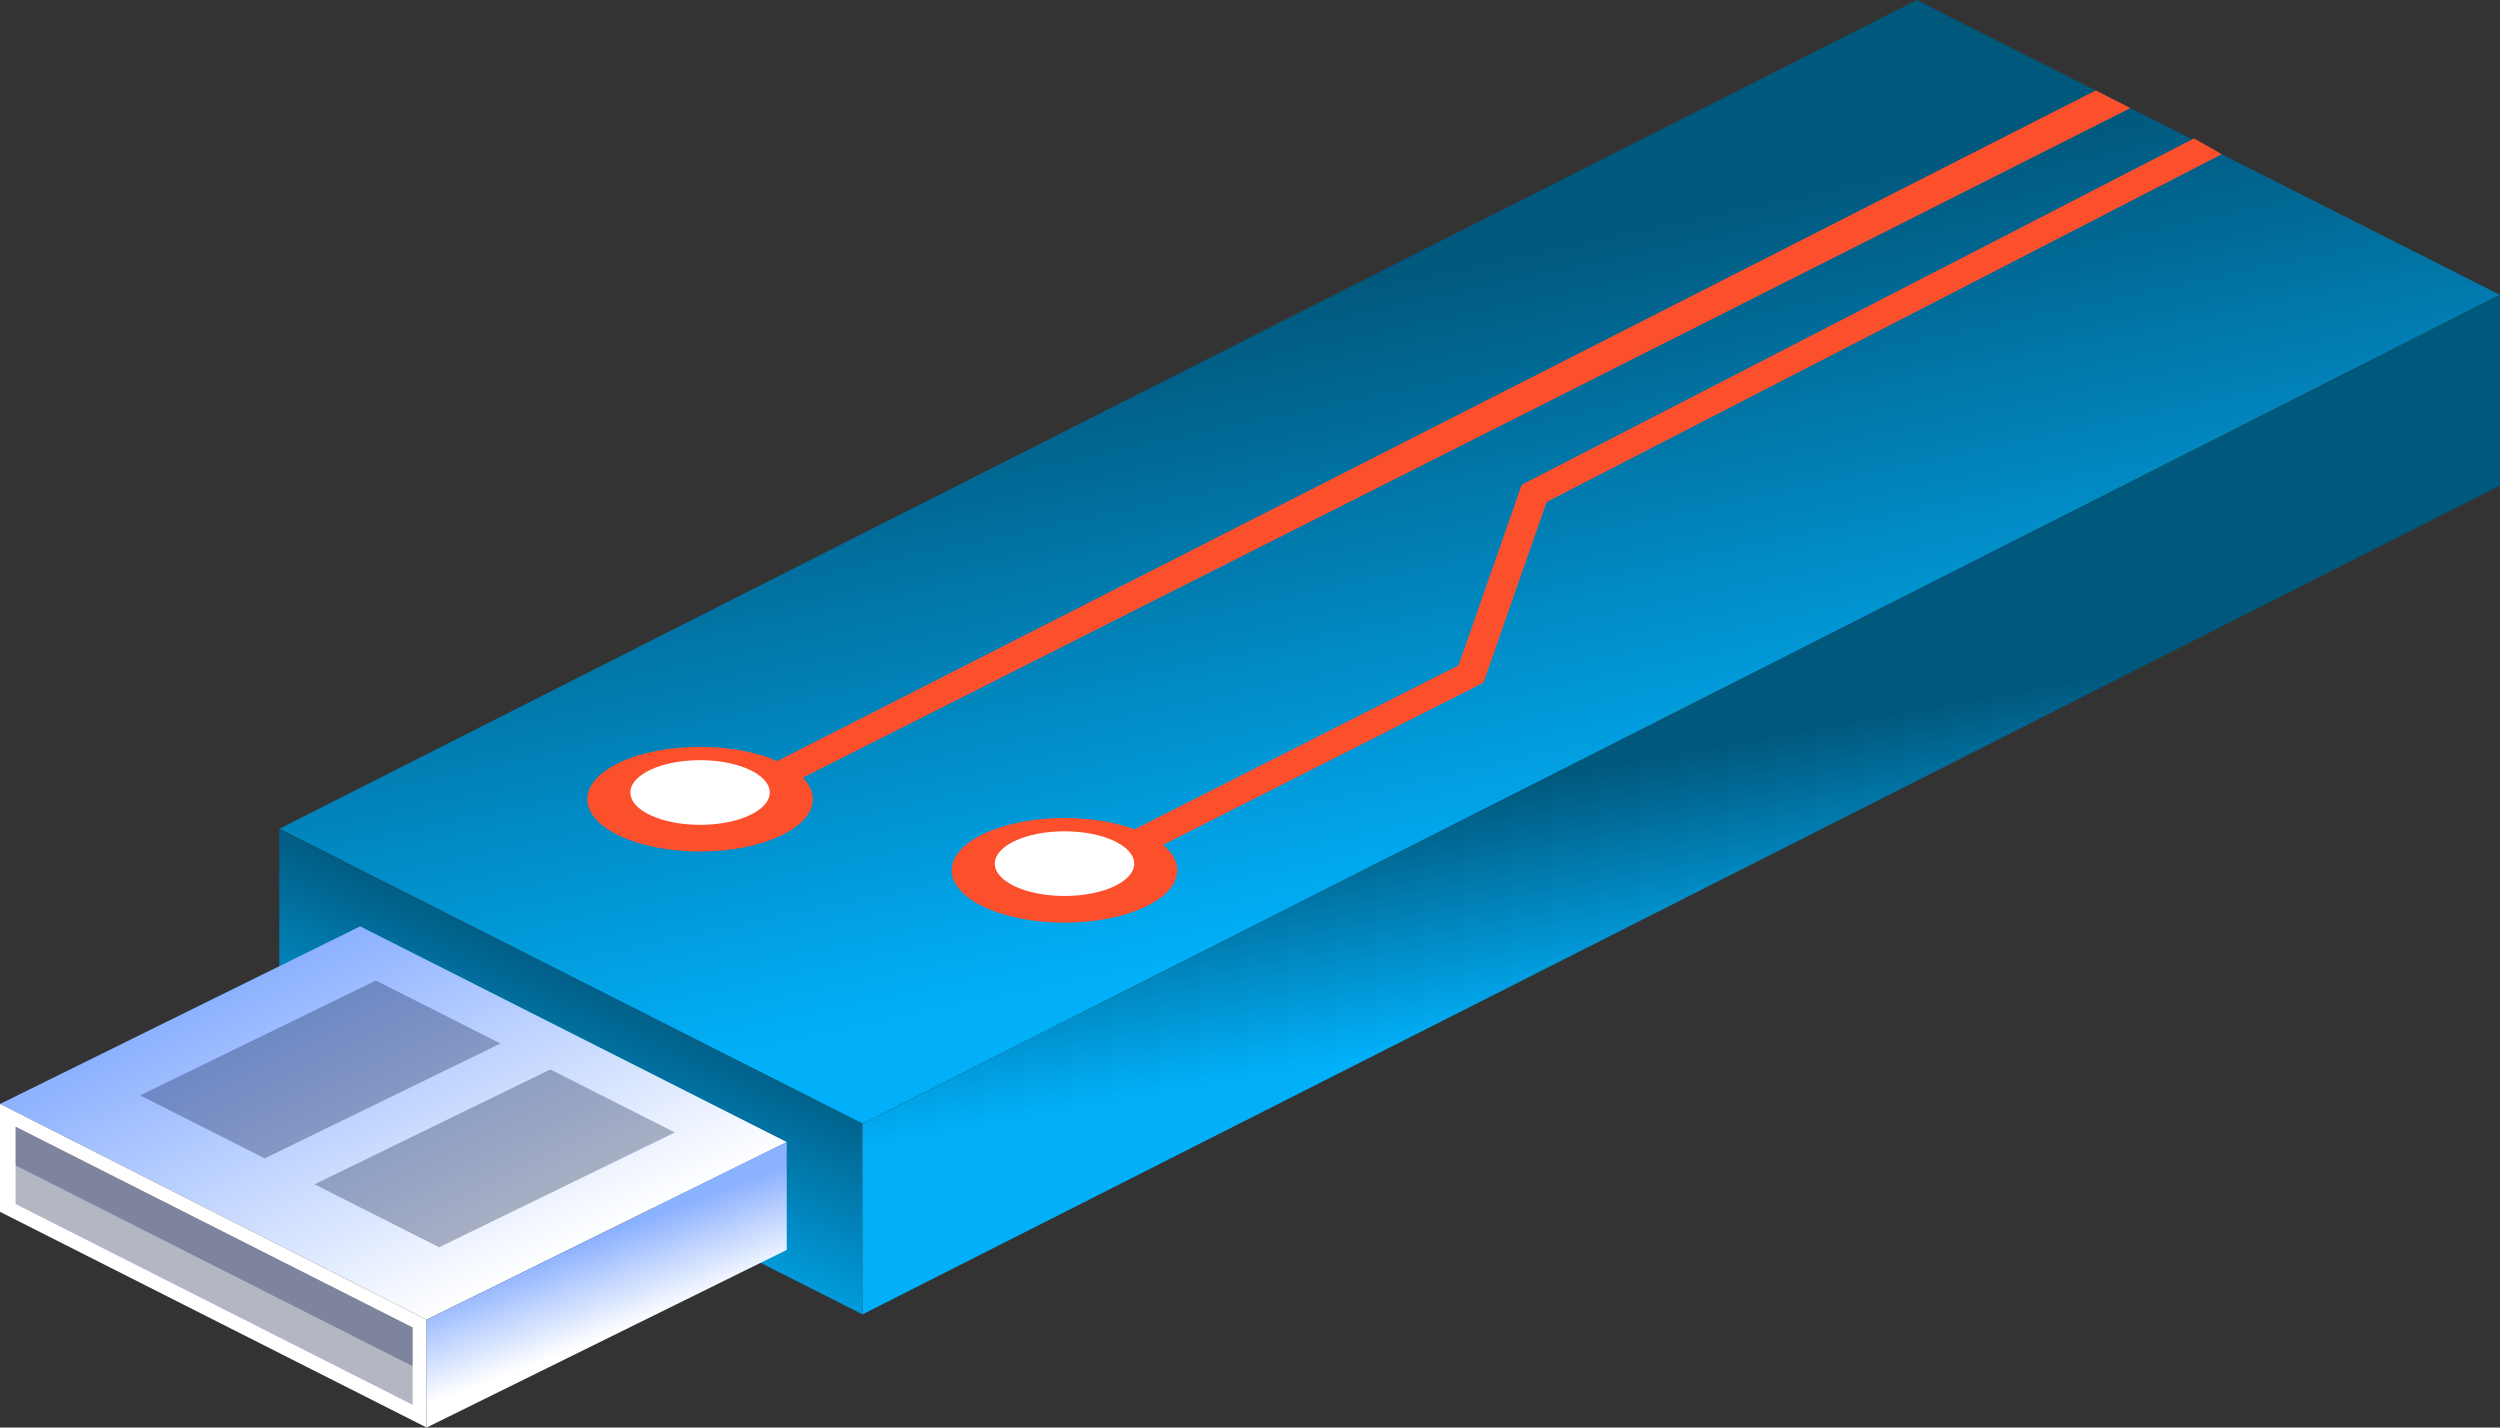 <svg id="Grupo_138290" data-name="Grupo 138290" xmlns="http://www.w3.org/2000/svg" xmlns:xlink="http://www.w3.org/1999/xlink" width="173.046" height="98.812" viewBox="0 0 173.046 98.812">
  <rect x="0" y="0" width="173.046" height="98.812" fill="#333333" stroke="none"/>
  <defs>
    <linearGradient id="linear-gradient" x1="0.527" y1="0.805" x2="0.326" y2="0.317" gradientUnits="objectBoundingBox">
      <stop offset="0" stop-color="#01b0f9"/>
      <stop offset="1" stop-color="#01587d"/>
    </linearGradient>
    <linearGradient id="linear-gradient-2" x1="0.235" y1="0.729" x2="0.5" y2="0.25" xlink:href="#linear-gradient"/>
    <linearGradient id="linear-gradient-3" x1="0.387" y1="0.724" x2="0.322" y2="0.5" xlink:href="#linear-gradient"/>
    <linearGradient id="linear-gradient-4" x1="0.454" x2="1" y2="0.552" gradientUnits="objectBoundingBox">
      <stop offset="0" stop-color="#8cb1ff"/>
      <stop offset="1" stop-color="#fff"/>
    </linearGradient>
    <clipPath id="clip-path">
      <rect id="Rectángulo_83271" data-name="Rectángulo 83271" width="24.941" height="12.311" fill="none"/>
    </clipPath>
    <clipPath id="clip-path-3">
      <rect id="Rectángulo_83273" data-name="Rectángulo 83273" width="27.483" height="19.255" fill="none"/>
    </clipPath>
    <clipPath id="clip-path-4">
      <rect id="Rectángulo_83274" data-name="Rectángulo 83274" width="27.483" height="16.576" fill="none"/>
    </clipPath>
    <linearGradient id="linear-gradient-5" x1="0.272" y1="0.429" x2="0.414" y2="0.725" xlink:href="#linear-gradient-4"/>
  </defs>
  <path id="Trazado_194774" data-name="Trazado 194774" d="M138.689,449.362l40.365,20.412L292.4,412.408,252.037,392Z" transform="translate(-119.357 -391.996)" fill="url(#linear-gradient)"/>
  <path id="Trazado_194775" data-name="Trazado 194775" d="M179.055,485.984v13.2l-40.365-20.411v-13.2Z" transform="translate(-119.357 -408.207)" fill="url(#linear-gradient-2)"/>
  <path id="Trazado_194776" data-name="Trazado 194776" d="M297.382,418.175v13.2L184.034,488.743v-13.2Z" transform="translate(-124.336 -397.764)" fill="url(#linear-gradient-3)"/>
  <path id="Trazado_194777" data-name="Trazado 194777" d="M116.973,486.53,146.5,501.462l24.929-12.295L141.9,474.235Z" transform="translate(-116.971 -410.116)" fill="url(#linear-gradient-4)"/>
  <g id="Grupo_138274" data-name="Grupo 138274" transform="translate(9.7 67.869)" opacity="0.3">
    <g id="Grupo_138273" data-name="Grupo 138273" transform="translate(0 0)" clip-path="url(#clip-path)">
      <path id="Trazado_194778" data-name="Trazado 194778" d="M127.869,486.995l8.622,4.36,16.319-7.95-8.622-4.36Z" transform="translate(-127.869 -479.044)" fill="#000e3a"/>
    </g>
  </g>
  <g id="Grupo_138277" data-name="Grupo 138277" transform="translate(21.774 74.025)" opacity="0.3">
    <g id="Grupo_138276" data-name="Grupo 138276" transform="translate(0 0)" clip-path="url(#clip-path)">
      <path id="Trazado_194779" data-name="Trazado 194779" d="M141.433,494.89l8.622,4.36,16.319-7.95-8.622-4.36Z" transform="translate(-141.433 -486.939)" fill="#000e3a"/>
    </g>
  </g>
  <path id="Trazado_194780" data-name="Trazado 194780" d="M146.5,504.936V512.4L116.973,497.47V490Z" transform="translate(-116.973 -413.59)" fill="#fff"/>
  <g id="Grupo_138280" data-name="Grupo 138280" transform="translate(1.079 77.986)" opacity="0.3">
    <g id="Grupo_138279" data-name="Grupo 138279" transform="translate(0 0)" clip-path="url(#clip-path-3)">
      <path id="Trazado_194781" data-name="Trazado 194781" d="M145.668,505.917v5.358l-27.483-13.9V492.02Z" transform="translate(-118.185 -492.02)" fill="#000e3a"/>
    </g>
  </g>
  <g id="Grupo_138283" data-name="Grupo 138283" transform="translate(1.079 77.986)" opacity="0.3">
    <g id="Grupo_138282" data-name="Grupo 138282" transform="translate(0 0)" clip-path="url(#clip-path-4)">
      <path id="Trazado_194782" data-name="Trazado 194782" d="M145.668,505.917V508.6l-27.483-13.9V492.02Z" transform="translate(-118.185 -492.02)" fill="#000e3a"/>
    </g>
  </g>
  <path id="Trazado_194783" data-name="Trazado 194783" d="M175.071,493.387v7.465l-24.929,12.295v-7.465Z" transform="translate(-120.615 -414.335)" fill="url(#linear-gradient-5)"/>
  <path id="Trazado_194784" data-name="Trazado 194784" d="M268.267,400.027l-94.049,47.835a.819.819,0,0,0-.368,1.2,1.034,1.034,0,0,0,.868.441,1.118,1.118,0,0,0,.5-.118l95.452-48.14Z" transform="translate(-123.204 -393.765)" fill="#fc502d"/>
  <path id="Trazado_194785" data-name="Trazado 194785" d="M170.445,458.3c-4.311,0-7.807,1.622-7.807,3.622s3.5,3.622,7.807,3.622,7.806-1.622,7.806-3.622-3.495-3.622-7.806-3.622" transform="translate(-121.987 -406.604)" fill="#fc502d"/>
  <path id="Trazado_194786" data-name="Trazado 194786" d="M170.813,459.483c-2.665,0-4.825,1-4.825,2.238s2.16,2.238,4.825,2.238,4.823-1,4.823-2.238-2.16-2.238-4.823-2.238" transform="translate(-122.355 -406.865)" fill="#fff"/>
  <path id="Trazado_194787" data-name="Trazado 194787" d="M201.643,455.722l-1.026-1.554,26.5-13.412,4.372-12.5,46.536-23.972,1.922,1.092-46.731,24.072-4.375,12.512-.349.175Z" transform="translate(-126.158 -394.703)" fill="#fc502d"/>
  <path id="Trazado_194788" data-name="Trazado 194788" d="M198.783,464.616c-4.311,0-7.807,1.621-7.807,3.622s3.5,3.622,7.807,3.622,7.806-1.622,7.806-3.622-3.495-3.622-7.806-3.622" transform="translate(-125.099 -407.996)" fill="#fc502d"/>
  <path id="Trazado_194789" data-name="Trazado 194789" d="M199.151,465.8c-2.664,0-4.824,1-4.824,2.238s2.16,2.238,4.824,2.238,4.823-1,4.823-2.238-2.16-2.238-4.823-2.238" transform="translate(-125.467 -408.258)" fill="#fff"/>
</svg>
